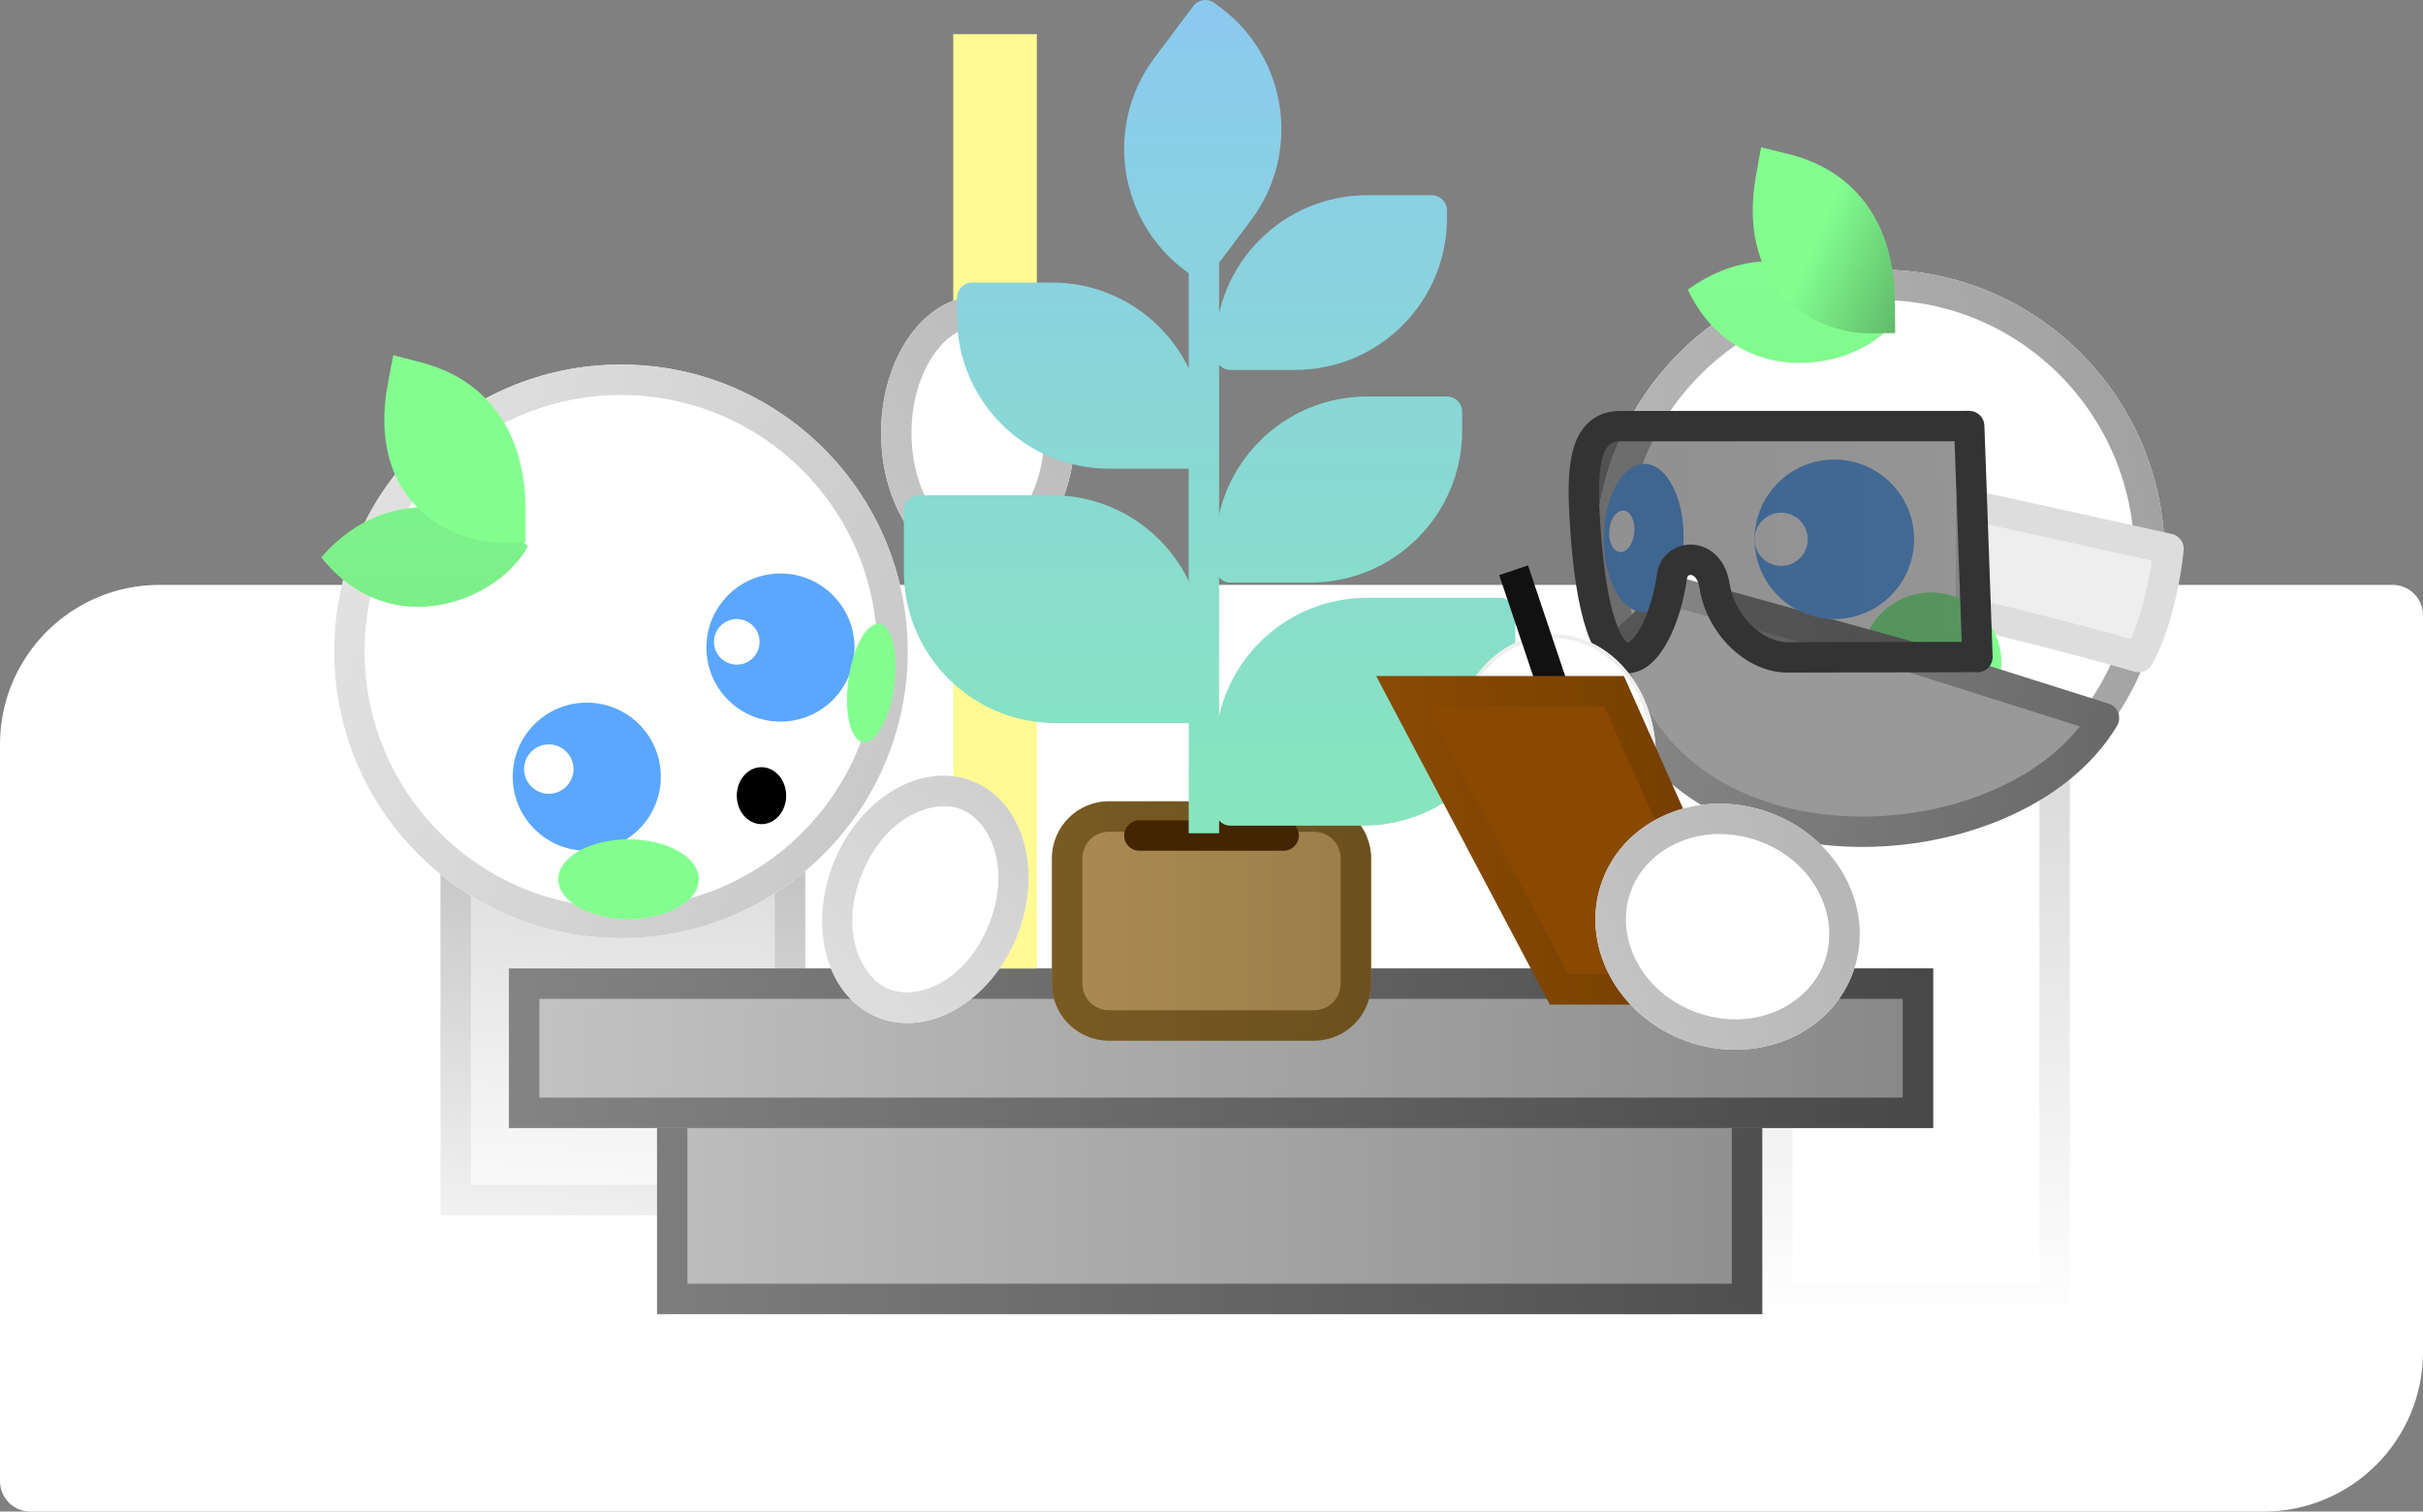 <svg width="638" height="398" viewBox="0 0 638 398" fill="none" xmlns="http://www.w3.org/2000/svg">
<rect x="0" y="0" width="638" height="398" fill="#808080" stroke="none"/>
<path d="M0 196C0 172.804 18.804 154 42 154H630C634.418 154 638 157.582 638 162V356C638 379.196 619.196 398 596 398H8C3.582 398 0 394.418 0 390V196Z" fill="white"/>
<path d="M116.005 151H212.005V320H116.005V151Z" fill="url(#paint0_linear_256_192)"/>
<path d="M212.005 151V320H116.005V151H212.005ZM124.005 312H204.005V159H124.005V312Z" fill="url(#paint1_linear_256_192)"/>
<path d="M464 202H545V346H464V202Z" fill="url(#paint2_linear_256_192)"/>
<path d="M545 202V346H464V202H545ZM472 338H537V210H472V338Z" fill="url(#paint3_linear_256_192)"/>
<path d="M173.005 289H464.005V346H173.005V289Z" fill="url(#paint4_linear_256_192)"/>
<path d="M464.005 289V346H173.005V289H464.005ZM181.005 338H456.005V297H181.005V338Z" fill="url(#paint5_linear_256_192)"/>
<path d="M570.004 146.5C570.004 188.197 536.426 222 495.004 222C453.583 222 420.004 188.197 420.004 146.5C420.004 104.803 453.583 71 495.004 71C536.426 71 570.004 104.803 570.004 146.5Z" fill="white"/>
<path d="M562.004 146.5C562.004 109.171 531.957 79 495.004 79C458.051 79 428.004 109.171 428.004 146.5C428.004 183.829 458.051 214 495.004 214V222C453.583 222 420.004 188.197 420.004 146.5C420.004 104.803 453.583 71 495.004 71C536.426 71 570.004 104.803 570.004 146.5C570.004 188.197 536.426 222 495.004 222V214C531.957 214 562.004 183.829 562.004 146.5Z" fill="url(#paint6_linear_256_192)"/>
<path d="M570.999 144.494L518.999 133V161.506C527.403 163.498 547.993 168.586 563.121 173C568.163 164.172 570.474 150.318 570.999 144.494Z" fill="#EEEEEE"/>
<path d="M516.495 129.881C517.44 129.122 518.679 128.833 519.863 129.095L571.863 140.589C573.828 141.023 575.164 142.849 574.983 144.854C574.445 150.819 572.077 165.385 566.594 174.984C565.676 176.591 563.776 177.358 562 176.84C546.971 172.455 526.459 167.385 518.077 165.397C516.273 164.97 514.999 163.359 514.999 161.506V133C514.999 131.788 515.549 130.64 516.495 129.881ZM522.999 158.352C531.937 160.511 547.939 164.515 561.054 168.243C564.016 161.739 565.787 153.289 566.597 147.617L522.999 137.979V158.352Z" fill="#DDDDDD"/>
<path d="M527 174.5C527 184.717 518.717 193 508.5 193C498.283 193 490 184.717 490 174.5C490 164.283 498.283 156 508.5 156C518.717 156 527 164.283 527 174.5Z" fill="#83FF90"/>
<path d="M441.814 156L424 172.493C438.551 233.85 529.902 229.271 554 189.074L501.541 172.493L441.814 156Z" fill="#999999"/>
<path d="M439.291 152.896C440.291 152.083 441.626 151.799 442.878 152.145L502.606 168.638L502.747 168.68L555.205 185.26C556.372 185.629 557.306 186.512 557.74 187.656C558.174 188.801 558.06 190.08 557.431 191.13C544.353 212.945 513.751 224.408 485.203 222.86C456.418 221.3 427.926 206.382 420.108 173.416C419.776 172.012 420.224 170.539 421.282 169.559L439.096 153.064L439.291 152.896ZM428.468 173.807C435.93 200.67 459.792 213.471 485.637 214.872C510.295 216.209 535.235 207.058 547.641 191.259L500.391 176.324L442.897 160.448L428.468 173.807Z" fill="url(#paint7_linear_256_192)"/>
<path d="M503.999 142C503.999 153.598 494.597 163 482.999 163C471.401 163 461.999 153.598 461.999 142C461.999 130.402 471.401 121 482.999 121C494.597 121 503.999 130.402 503.999 142Z" fill="#5BA7FF"/>
<path d="M443.311 141.756C443.191 152.524 438.392 161.202 432.594 161.137C426.795 161.072 422.192 152.29 422.312 141.521C422.433 130.752 427.231 122.075 433.03 122.14C438.828 122.204 443.431 130.987 443.311 141.756Z" fill="#5BA7FF"/>
<path d="M430.335 140.202C430.051 143.219 428.345 145.526 426.526 145.354C424.706 145.183 423.461 142.598 423.745 139.581C424.029 136.564 425.735 134.257 427.554 134.429C429.374 134.6 430.619 137.185 430.335 140.202Z" fill="white"/>
<path d="M475.999 142C475.999 145.866 472.865 149 468.999 149C465.133 149 461.999 145.866 461.999 142C461.999 138.134 465.133 135 468.999 135C472.865 135 475.999 138.134 475.999 142Z" fill="white"/>
<path d="M518.513 112.18L426.661 112.2C417.245 112.202 416.541 122.908 417.24 135.832C420.237 191.301 436.977 174.836 440.261 151.715C441.103 145.784 450.082 145.334 451.454 154.215C453.033 164.434 461.854 173.114 470.695 173.095L520.684 172.989L518.513 112.18Z" fill="url(#paint8_linear_256_192)" fill-opacity="0.5"/>
<path d="M518.513 108.179L518.713 108.185C520.775 108.286 522.437 109.951 522.511 112.037L524.682 172.846C524.721 173.929 524.318 174.982 523.566 175.763C522.814 176.544 521.777 176.987 520.693 176.989L470.703 177.095C464.977 177.107 459.603 174.33 455.549 170.348C451.473 166.345 448.432 160.85 447.501 154.825C447.26 153.264 446.735 152.414 446.331 151.984C445.928 151.556 445.536 151.418 445.255 151.39C444.951 151.359 444.718 151.445 444.574 151.553C444.463 151.637 444.287 151.818 444.221 152.278C443.35 158.412 441.573 164.239 439.236 168.658C438.071 170.86 436.682 172.874 435.059 174.395C433.456 175.897 431.302 177.206 428.701 177.244C425.979 177.284 423.702 175.925 421.981 173.983C420.311 172.098 418.968 169.474 417.859 166.275C415.636 159.856 414.002 150.049 413.245 136.047C412.898 129.629 412.836 123.074 414.32 118.039C415.082 115.454 416.343 112.937 418.485 111.065C420.701 109.127 423.491 108.2 426.66 108.2L518.513 108.179ZM426.661 116.2C425.122 116.2 424.293 116.612 423.751 117.087C423.134 117.626 422.498 118.594 421.994 120.301C420.948 123.851 420.882 129.111 421.234 135.616C421.976 149.349 423.558 158.284 425.419 163.656C426.353 166.353 427.269 167.887 427.969 168.677C428.291 169.04 428.504 169.182 428.607 169.233C428.721 169.197 429.049 169.063 429.589 168.557C430.354 167.84 431.251 166.643 432.164 164.917C433.982 161.48 435.529 156.579 436.3 151.153C437.043 145.917 441.554 142.973 446.063 143.431C450.762 143.908 454.504 147.754 455.408 153.603C456.056 157.798 458.214 161.753 461.154 164.64C464.115 167.548 467.571 169.102 470.686 169.095L516.539 168.998L514.653 116.18L426.661 116.2Z" fill="#333333"/>
<path d="M239.005 171.5C239.005 213.197 205.202 247 163.505 247C121.807 247 88.005 213.197 88.005 171.5C88.005 129.803 121.807 96 163.505 96C205.202 96 239.005 129.803 239.005 171.5Z" fill="white"/>
<path d="M231.005 171.5C231.005 134.221 200.784 104 163.505 104C126.225 104 96.005 134.221 96.005 171.5C96.005 208.779 126.225 239 163.505 239V247C121.807 247 88.005 213.197 88.005 171.5C88.005 129.803 121.807 96 163.505 96C205.202 96 239.005 129.803 239.005 171.5C239.005 213.197 205.202 247 163.505 247V239C200.784 239 231.005 208.779 231.005 171.5Z" fill="url(#paint9_linear_256_192)"/>
<path d="M174.005 204.5C174.005 215.27 165.274 224 154.505 224C143.735 224 135.005 215.27 135.005 204.5C135.005 193.73 143.735 185 154.505 185C165.274 185 174.005 193.73 174.005 204.5Z" fill="#5BA7FF"/>
<path d="M225.005 170.5C225.005 181.27 216.274 190 205.505 190C194.735 190 186.005 181.27 186.005 170.5C186.005 159.73 194.735 151 205.505 151C216.274 151 225.005 159.73 225.005 170.5Z" fill="#5BA7FF"/>
<path d="M207.005 209.5C207.005 213.642 204.094 217 200.505 217C196.915 217 194.005 213.642 194.005 209.5C194.005 205.358 196.915 202 200.505 202C204.094 202 207.005 205.358 207.005 209.5Z" fill="black"/>
<path d="M151.005 202.5C151.005 206.09 148.095 209 144.505 209C140.915 209 138.005 206.09 138.005 202.5C138.005 198.91 140.915 196 144.505 196C148.095 196 151.005 198.91 151.005 202.5Z" fill="white"/>
<path d="M200 169C200 172.314 197.314 175 194 175C190.686 175 188 172.314 188 169C188 165.686 190.686 163 194 163C197.314 163 200 165.686 200 169Z" fill="white"/>
<path d="M134.005 255H509.005V297H134.005V255Z" fill="url(#paint10_linear_256_192)"/>
<path d="M509.005 255V297H134.005V255H509.005ZM142.005 289H501.005V263H142.005V289Z" fill="url(#paint11_linear_256_192)"/>
<path d="M251.005 9H273.005V255H251.005V9Z" fill="#FFFA93"/>
<path d="M184.005 231.5C184.005 237.299 175.722 242 165.505 242C155.287 242 147.005 237.299 147.005 231.5C147.005 225.701 155.287 221 165.505 221C175.722 221 184.005 225.701 184.005 231.5Z" fill="#83FF90"/>
<path d="M227.278 195.44C223.948 194.982 222.208 187.635 223.391 179.029C224.574 170.423 228.232 163.818 231.562 164.275C234.891 164.733 236.631 172.08 235.449 180.686C234.266 189.292 230.608 195.897 227.278 195.44Z" fill="#83FF90"/>
<path d="M267.763 246.525C260.839 263.683 244.432 273.235 231.116 267.862C217.8 262.488 212.618 244.223 219.541 227.066C226.465 209.909 242.872 200.356 256.188 205.73C269.504 211.103 274.687 229.368 267.763 246.525Z" fill="white"/>
<path d="M260.344 243.532C266.365 228.612 260.774 216.207 253.195 213.148C245.615 210.09 232.98 215.14 226.96 230.06C220.939 244.979 226.53 257.384 234.109 260.443L231.116 267.862C217.8 262.488 212.618 244.223 219.541 227.066C226.465 209.909 242.872 200.356 256.188 205.73C269.504 211.103 274.687 229.368 267.763 246.525C260.839 263.683 244.432 273.235 231.116 267.862L234.109 260.443C241.689 263.501 254.324 258.451 260.344 243.532Z" fill="url(#paint12_linear_256_192)"/>
<path d="M283.005 114C283.005 133.882 271.588 150 257.505 150C243.422 150 232.005 133.882 232.005 114C232.005 94.118 243.422 78 257.505 78C271.588 78 283.005 94.118 283.005 114Z" fill="white"/>
<path d="M275.005 114C275.005 105.519 272.557 98.179 269.008 93.168C265.444 88.138 261.262 86 257.505 86C253.747 86 249.565 88.138 246.002 93.168C242.452 98.179 240.005 105.519 240.005 114C240.005 122.481 242.452 129.821 246.002 134.832C249.565 139.862 253.747 142 257.505 142V150C243.422 150 232.005 133.882 232.005 114C232.005 94.118 243.422 78 257.505 78C271.588 78 283.005 94.118 283.005 114C283.005 133.882 271.588 150 257.505 150V142C261.262 142 265.444 139.862 269.008 134.832C272.557 129.821 275.005 122.481 275.005 114Z" fill="url(#paint13_linear_256_192)"/>
<path d="M277.005 226C277.005 217.716 283.721 211 292.005 211H346.005C354.289 211 361.005 217.716 361.005 226V259C361.005 267.284 354.289 274 346.005 274H292.005C283.721 274 277.005 267.284 277.005 259V226Z" fill="url(#paint14_linear_256_192)"/>
<path d="M346.005 266V274H292.005V266H346.005ZM353.005 259V226C353.005 222.134 349.871 219 346.005 219H292.005C288.139 219 285.005 222.134 285.005 226V259C285.005 262.866 288.139 266 292.005 266V274L291.618 273.995C283.641 273.793 277.212 267.364 277.01 259.387L277.005 259V226C277.005 217.716 283.721 211 292.005 211H346.005C354.289 211 361.005 217.716 361.005 226V259C361.005 267.155 354.497 273.79 346.392 273.995L346.005 274V266C349.871 266 353.005 262.866 353.005 259Z" fill="url(#paint15_linear_256_192)"/>
<path d="M296 220C296 217.791 297.791 216 300 216H338C340.209 216 342 217.791 342 220C342 222.209 340.209 224 338 224H300C297.791 224 296 222.209 296 220Z" fill="#432504"/>
<path d="M313 28.4H321V219.4H313V28.4Z" fill="url(#paint16_linear_256_192)"/>
<path d="M320 197.4C320 175.309 337.909 157.4 360 157.4H395C397.209 157.4 399 159.191 399 161.4V177.4C399 199.492 381.091 217.4 359 217.4H324C321.791 217.4 320 215.609 320 213.4V197.4Z" fill="url(#paint17_linear_256_192)"/>
<path d="M320 144.4C320 122.309 337.909 104.4 360 104.4H381C383.209 104.4 385 106.191 385 108.4V113.4C385 135.492 367.091 153.4 345 153.4H324C321.791 153.4 320 151.609 320 149.4V144.4Z" fill="url(#paint18_linear_256_192)"/>
<path d="M317 170.4C317 148.309 299.091 130.4 277 130.4H242C239.791 130.4 238 132.191 238 134.4V150.4C238 172.492 255.909 190.4 278 190.4H313C315.209 190.4 317 188.609 317 186.4V170.4Z" fill="url(#paint19_linear_256_192)"/>
<path d="M317 114.4C317 92.309 299.091 74.4 277 74.4H256C253.791 74.4 252 76.191 252 78.4V83.4C252 105.492 269.909 123.4 292 123.4H313C315.209 123.4 317 121.609 317 119.4V114.4Z" fill="url(#paint20_linear_256_192)"/>
<path d="M320 91.4C320 69.309 337.909 51.4 360 51.4H377C379.209 51.4 381 53.191 381 55.4V57.4C381 79.492 363.091 97.4 341 97.4H324C321.791 97.4 320 95.609 320 93.4V91.4Z" fill="url(#paint21_linear_256_192)"/>
<path d="M311.999 71.2C294.326 57.944 290.746 32.872 304.001 15.2L314.202 1.6C315.528 -0.167 318.035 -0.525 319.802 0.8L321.402 2C339.075 15.256 342.655 40.328 329.4 58.001L319.199 71.6C317.873 73.368 315.366 73.726 313.599 72.4L311.999 71.2Z" fill="url(#paint22_linear_256_192)"/>
<path d="M436.004 199C436.004 216.673 423.916 231 409.004 231C394.093 231 382.004 216.673 382.004 199C382.004 181.327 394.093 167 409.004 167C423.916 167 436.004 181.327 436.004 199Z" fill="white"/>
<path d="M435.004 199C435.004 181.713 423.211 168 409.004 168C394.797 168 383.004 181.713 383.004 199C383.004 216.287 394.797 230 409.004 230V231C394.093 231 382.004 216.673 382.004 199C382.004 181.327 394.093 167 409.004 167C423.916 167 436.004 181.327 436.004 199C436.004 216.673 423.916 231 409.004 231V230C423.211 230 435.004 216.287 435.004 199Z" fill="#EEEEEE"/>
<path d="M402.345 148.874L423.747 212.578L416.164 215.126L394.762 151.422L402.345 148.874Z" fill="#111111"/>
<path d="M410.504 260.5L369.004 182H425.004L460.004 260.5H410.504Z" fill="#894900"/>
<path d="M427.6 178L466.167 264.5H408.094L362.365 178H427.6ZM412.913 256.5H453.841L422.409 186H375.643L412.913 256.5Z" fill="url(#paint23_linear_256_192)"/>
<path d="M487.962 255.881C481.985 272.513 462.335 280.675 444.072 274.112C425.809 267.549 415.849 248.746 421.826 232.115C427.803 215.483 447.453 207.32 465.716 213.883C483.979 220.446 493.939 239.249 487.962 255.881Z" fill="white"/>
<path d="M480.433 253.175C484.683 241.349 477.794 226.724 463.011 221.412C448.227 216.099 433.605 222.994 429.355 234.82C425.105 246.647 431.995 261.271 446.778 266.584L444.072 274.112L443.223 273.796C425.502 266.962 415.943 248.487 421.826 232.115C427.803 215.483 447.453 207.32 465.716 213.883L466.565 214.2C484.286 221.033 493.846 239.509 487.962 255.881C481.985 272.513 462.335 280.675 444.072 274.112L446.778 266.584C461.561 271.896 476.183 265.002 480.433 253.175Z" fill="url(#paint24_linear_256_192)"/>
<path d="M138.964 143.766C131.603 157.987 102.974 169.775 84.643 146.739C103.744 124.99 128.502 134.835 138.964 143.766Z" fill="#83FF90"/>
<path d="M84.643 146.739C102.687 169.415 130.711 158.347 138.603 144.431L138.964 143.766C128.502 134.835 103.744 124.99 84.643 146.739Z" fill="url(#paint25_linear_256_192)"/>
<path d="M110.67 95.362C124.728 98.964 131.93 107.874 135.349 116.665C138.617 125.071 138.396 133.281 138.394 135.885L138.388 142.79L131.481 142.783C126.055 142.778 117.281 140.709 110.468 134.191C103.224 127.26 99.218 116.3 102.172 100.762L103.546 93.536L110.67 95.362Z" fill="url(#paint26_linear_256_192)"/>
<path d="M444.414 76.251C456.828 102.436 486.634 98.031 497.485 86.275L497.987 85.709C489.83 74.633 467.96 59.416 444.414 76.251Z" fill="url(#paint27_linear_256_192)"/>
<path d="M470.856 40.544C484.947 44.012 492.233 52.853 495.735 61.612C499.083 69.986 498.94 78.198 498.962 80.802L499.021 87.707L492.115 87.765C486.689 87.811 477.896 85.826 471.021 79.373C463.712 72.511 459.602 61.59 462.409 46.024L463.715 38.785L470.856 40.544Z" fill="url(#paint28_linear_256_192)"/>
<defs>
<linearGradient id="paint0_linear_256_192" x1="199.341" y1="334.414" x2="220.415" y2="17.653" gradientUnits="userSpaceOnUse">
<stop stop-color="white"/>
<stop offset="1" stop-color="#999999"/>
</linearGradient>
<linearGradient id="paint1_linear_256_192" x1="43.164" y1="443.923" x2="81.09" y2="121.559" gradientUnits="userSpaceOnUse">
<stop offset="0.317" stop-color="white"/>
<stop offset="1" stop-color="#999999"/>
</linearGradient>
<linearGradient id="paint2_linear_256_192" x1="368.844" y1="482.05" x2="361.938" y2="11.73" gradientUnits="userSpaceOnUse">
<stop offset="0.567" stop-color="white"/>
<stop offset="1" stop-color="#999999"/>
</linearGradient>
<linearGradient id="paint3_linear_256_192" x1="389.85" y1="428.403" x2="387.187" y2="-55.371" gradientUnits="userSpaceOnUse">
<stop offset="0.163" stop-color="white"/>
<stop offset="1" stop-color="#999999"/>
</linearGradient>
<linearGradient id="paint4_linear_256_192" x1="0" y1="199" x2="638" y2="199" gradientUnits="userSpaceOnUse">
<stop stop-color="#D9D9D9"/>
<stop offset="1" stop-color="#737373"/>
</linearGradient>
<linearGradient id="paint5_linear_256_192" x1="0" y1="199" x2="638" y2="199" gradientUnits="userSpaceOnUse">
<stop stop-color="#999999"/>
<stop offset="1" stop-color="#333333"/>
</linearGradient>
<linearGradient id="paint6_linear_256_192" x1="44.66" y1="206.907" x2="621.158" y2="80.2" gradientUnits="userSpaceOnUse">
<stop stop-color="#EEEEEE"/>
<stop offset="1" stop-color="#999999"/>
</linearGradient>
<linearGradient id="paint7_linear_256_192" x1="118.274" y1="204.971" x2="558.727" y2="265.964" gradientUnits="userSpaceOnUse">
<stop stop-color="#CCCCCC"/>
<stop offset="1" stop-color="#666666"/>
</linearGradient>
<linearGradient id="paint8_linear_256_192" x1="36.407" y1="250.333" x2="600.164" y2="248.35" gradientUnits="userSpaceOnUse">
<stop/>
<stop offset="1" stop-color="#333333"/>
</linearGradient>
<linearGradient id="paint9_linear_256_192" x1="12.675" y1="125.199" x2="619.182" y2="334.214" gradientUnits="userSpaceOnUse">
<stop stop-color="#EEEEEE"/>
<stop offset="1" stop-color="#888888"/>
</linearGradient>
<linearGradient id="paint10_linear_256_192" x1="0" y1="199" x2="638" y2="199" gradientUnits="userSpaceOnUse">
<stop stop-color="#D9D9D9"/>
<stop offset="1" stop-color="#737373"/>
</linearGradient>
<linearGradient id="paint11_linear_256_192" x1="0" y1="199" x2="638" y2="199" gradientUnits="userSpaceOnUse">
<stop stop-color="#999999"/>
<stop offset="1" stop-color="#333333"/>
</linearGradient>
<linearGradient id="paint12_linear_256_192" x1="115.961" y1="275.211" x2="384.147" y2="-33.111" gradientUnits="userSpaceOnUse">
<stop stop-color="#EEEEEE"/>
<stop offset="1" stop-color="#999999"/>
</linearGradient>
<linearGradient id="paint13_linear_256_192" x1="-3.82918e-06" y1="279.153" x2="438.025" y2="-70.713" gradientUnits="userSpaceOnUse">
<stop stop-color="#EEEEEE"/>
<stop offset="1" stop-color="#999999"/>
</linearGradient>
<linearGradient id="paint14_linear_256_192" x1="72.119" y1="202.159" x2="584.797" y2="202.159" gradientUnits="userSpaceOnUse">
<stop stop-color="#D4AC64"/>
<stop offset="1" stop-color="#6E5934"/>
</linearGradient>
<linearGradient id="paint15_linear_256_192" x1="-0.036" y1="202.159" x2="637.964" y2="202.159" gradientUnits="userSpaceOnUse">
<stop stop-color="#A57C2F"/>
<stop offset="1" stop-color="#3F2F12"/>
</linearGradient>
<linearGradient id="paint16_linear_256_192" x1="320.981" y1="-45.532" x2="320.981" y2="414.326" gradientUnits="userSpaceOnUse">
<stop stop-color="#8CC3FA"/>
<stop offset="1" stop-color="#83FF90"/>
</linearGradient>
<linearGradient id="paint17_linear_256_192" x1="320.981" y1="-45.532" x2="320.981" y2="414.326" gradientUnits="userSpaceOnUse">
<stop stop-color="#8CC3FA"/>
<stop offset="1" stop-color="#83FF90"/>
</linearGradient>
<linearGradient id="paint18_linear_256_192" x1="320.981" y1="-45.532" x2="320.981" y2="414.326" gradientUnits="userSpaceOnUse">
<stop stop-color="#8CC3FA"/>
<stop offset="1" stop-color="#83FF90"/>
</linearGradient>
<linearGradient id="paint19_linear_256_192" x1="320.981" y1="-45.532" x2="320.981" y2="414.326" gradientUnits="userSpaceOnUse">
<stop stop-color="#8CC3FA"/>
<stop offset="1" stop-color="#83FF90"/>
</linearGradient>
<linearGradient id="paint20_linear_256_192" x1="320.981" y1="-45.532" x2="320.981" y2="414.326" gradientUnits="userSpaceOnUse">
<stop stop-color="#8CC3FA"/>
<stop offset="1" stop-color="#83FF90"/>
</linearGradient>
<linearGradient id="paint21_linear_256_192" x1="320.981" y1="-45.532" x2="320.981" y2="414.326" gradientUnits="userSpaceOnUse">
<stop stop-color="#8CC3FA"/>
<stop offset="1" stop-color="#83FF90"/>
</linearGradient>
<linearGradient id="paint22_linear_256_192" x1="320.981" y1="-45.532" x2="320.981" y2="414.326" gradientUnits="userSpaceOnUse">
<stop stop-color="#8CC3FA"/>
<stop offset="1" stop-color="#83FF90"/>
</linearGradient>
<linearGradient id="paint23_linear_256_192" x1="440.317" y1="119.63" x2="126.951" y2="127.838" gradientUnits="userSpaceOnUse">
<stop stop-color="#773F00"/>
<stop offset="1" stop-color="#BF6D10"/>
</linearGradient>
<linearGradient id="paint24_linear_256_192" x1="59.906" y1="236.361" x2="569.961" y2="20.578" gradientUnits="userSpaceOnUse">
<stop stop-color="white"/>
<stop offset="1" stop-color="#999999"/>
</linearGradient>
<linearGradient id="paint25_linear_256_192" x1="434.344" y1="-24.052" x2="414.323" y2="801.462" gradientUnits="userSpaceOnUse">
<stop offset="0.101" stop-color="#83FF90"/>
<stop offset="1" stop-color="#568D5C"/>
</linearGradient>
<linearGradient id="paint26_linear_256_192" x1="458.977" y1="35.661" x2="534.76" y2="68.484" gradientUnits="userSpaceOnUse">
<stop offset="0.341" stop-color="#83FF90"/>
<stop offset="1" stop-color="#437D49"/>
</linearGradient>
<linearGradient id="paint27_linear_256_192" x1="434.344" y1="-24.052" x2="414.323" y2="801.462" gradientUnits="userSpaceOnUse">
<stop offset="0.101" stop-color="#83FF90"/>
<stop offset="1" stop-color="#568D5C"/>
</linearGradient>
<linearGradient id="paint28_linear_256_192" x1="458.977" y1="35.661" x2="534.76" y2="68.484" gradientUnits="userSpaceOnUse">
<stop offset="0.341" stop-color="#83FF90"/>
<stop offset="1" stop-color="#437D49"/>
</linearGradient>
</defs>
</svg>
